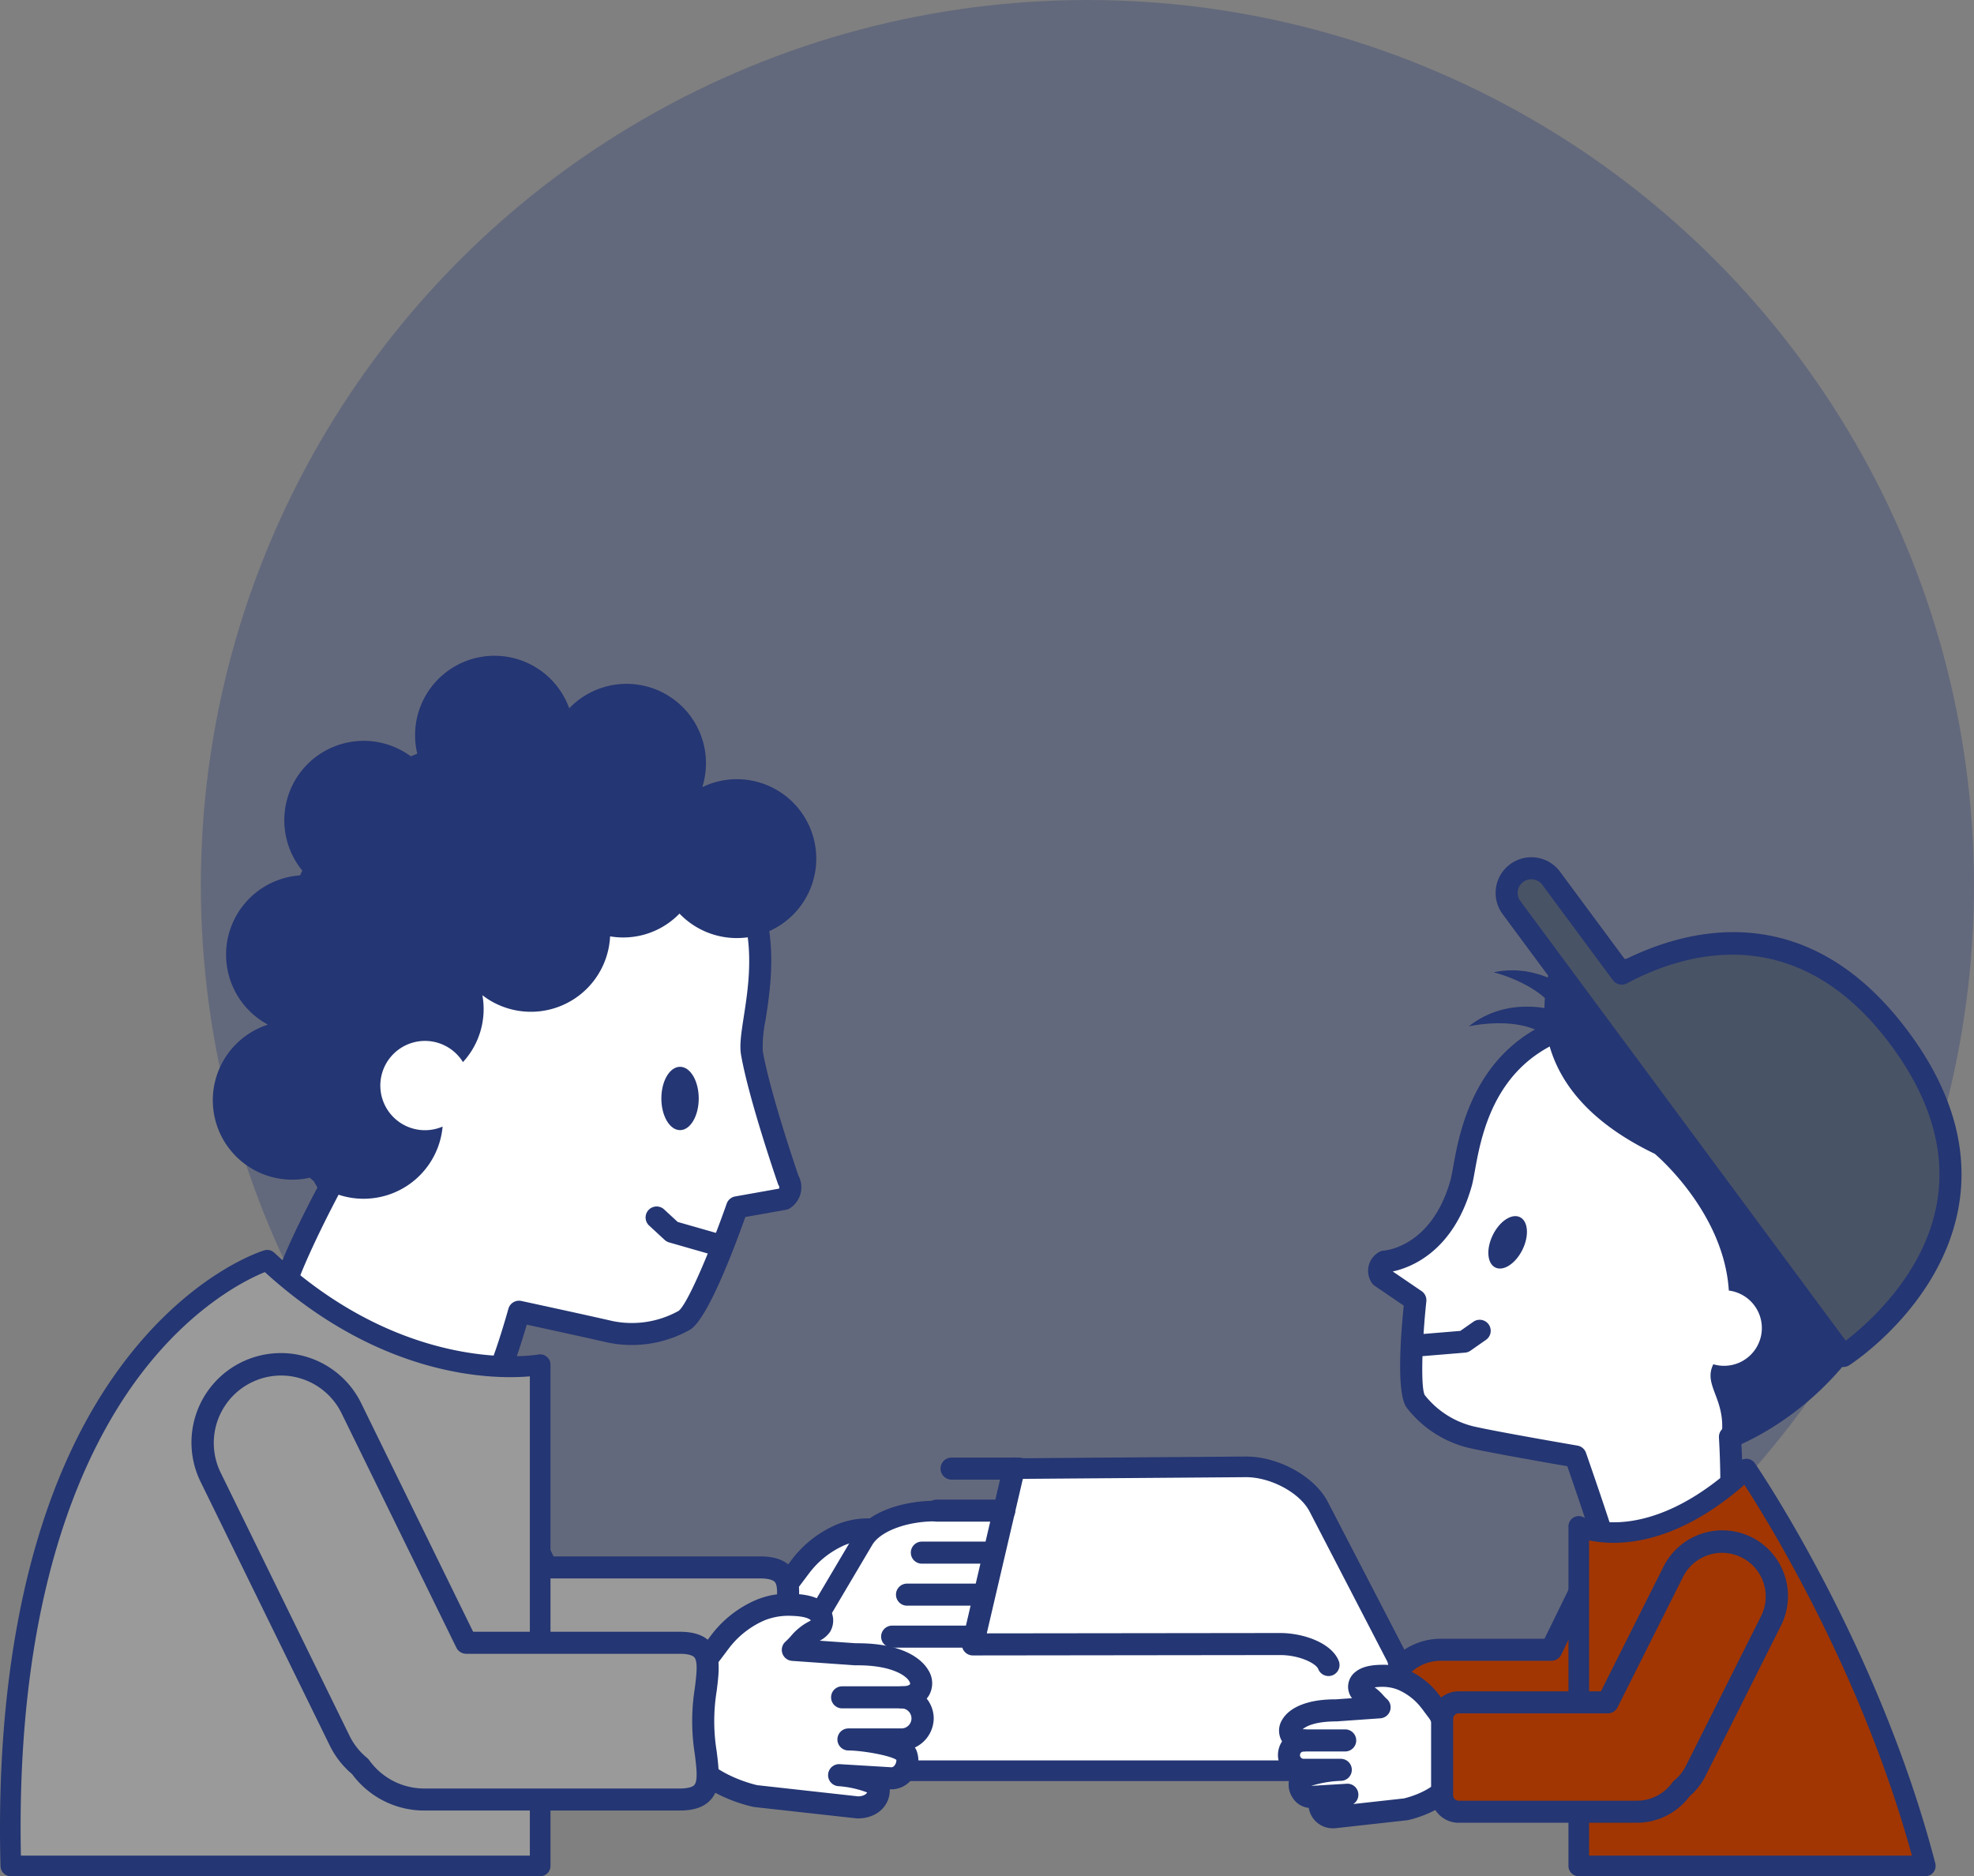 <svg id="Layer_1" data-name="Layer 1" xmlns="http://www.w3.org/2000/svg" viewBox="0 0 385.148 366.091"><rect x="0" y="0" width="385.148" height="366.091" fill="#808080" stroke="none"/><defs><style>.cls-1{opacity:0.31;}.cls-2{fill:#243673;}.cls-3,.cls-7{fill:#fff;}.cls-4{fill:#333;}.cls-5{fill:none;}.cls-5,.cls-7{stroke:#243673;stroke-linecap:round;stroke-linejoin:round;stroke-width:4.302px;}.cls-6{fill:#a13603;}.cls-8{fill:#9a9a9a;}.cls-9{fill:#495366;}</style></defs><title>Blanket_patrice</title><g class="cls-1"><ellipse class="cls-2" cx="212.167" cy="172.75" rx="172.98" ry="172.75"/></g><path class="cls-3" d="M714.875,665.739a9.861,9.861,0,0,0-3.112-6.558,7.361,7.361,0,0,0-1.1-2.096l-1.236-1.638a13.564,13.564,0,0,0-5.64-4.495,10.007,10.007,0,0,0-3.802-.729c-1.242.011-2.946.105-3.917.874a1.553,1.553,0,0,0-.503,2.001,3.588,3.588,0,0,0,1.304.951,14.94,14.94,0,0,1,2.509,2.32l-8.54.602c-10.098-.094-10.699,5.861-6.425,5.861h.145a2.867,2.867,0,0,0,0,5.733h7.247c-1.581,0-7.272.689-7.875,2.067a2.408,2.408,0,0,0,2.002,3.227l7.155-.431c-2.152.21-5.415.833-5.415,2.002,0,1.479,1.282,2.391,2.863,2.391l13.936-1.546s10.431-2.121,10.431-9.795Q714.904,666.103,714.875,665.739Z" transform="translate(-441.158 -333.5)"/><path class="cls-4" d="M690.536,679.97a4.743,4.743,0,0,1-4.979-3.978,4.207,4.207,0,0,1-3.141-1.963,4.584,4.584,0,0,1-.52-4.105,5.067,5.067,0,0,1-2.352-4.226,4.925,4.925,0,0,1,.805-2.686c-.034-.053-.066-.106-.098-.161a4.01,4.01,0,0,1,.119-4.057c1.483-2.532,5.208-3.977,10.241-3.977.053,0,.105.001.159.001l3.229-.228a3.42,3.42,0,0,1-.232-.315,3.661,3.661,0,0,1,.967-4.867c1.459-1.155,3.562-1.321,5.23-1.337a11.515,11.515,0,0,1,4.622.884,15.769,15.769,0,0,1,6.557,5.196l-.003.002c.16.205.485.636,1.238,1.636a9.388,9.388,0,0,1,1.23,2.186,12.089,12.089,0,0,1,3.409,7.596v.004q.034.444.034.904c0,9.323-11.656,11.801-12.152,11.901-.063.013-.127.023-.191.03l-13.937,1.546A2.146,2.146,0,0,1,690.536,679.97Zm2.555-8.694a2.151,2.151,0,0,1,1.148,3.969l9.882-1.096c.864-.2,8.632-2.157,8.632-7.669q0-.293-.022-.575a7.7,7.7,0,0,0-2.425-5.143,2.15,2.15,0,0,1-.58-.893,5.212,5.212,0,0,0-.778-1.487l-1.232-1.634-.004-.006a11.497,11.497,0,0,0-4.723-3.793,8.406,8.406,0,0,0-2.982-.576,12.061,12.061,0,0,0-1.598.104,9.87,9.87,0,0,1,1.705,1.568,9.462,9.462,0,0,0,.699.719,2.151,2.151,0,0,1-1.281,3.75l-8.54.603c-.058.004-.123.005-.171.005-4.034,0-5.848.969-6.488,1.558.026.001.054.002.082.002h.145a2.15,2.15,0,0,1,0,4.301.716.716,0,0,0,0,1.433h7.247a2.15,2.15,0,0,1,0,4.301,22.017,22.017,0,0,0-5.776.981l.001.002,6.929-.418C693.003,671.277,693.047,671.275,693.091,671.275Z" transform="translate(-441.158 -333.5)"/><path class="cls-2" d="M692.667,664.981h-9.285a2.15,2.15,0,0,1,0-4.301H692.667a2.15,2.15,0,0,1,0,4.301Z" transform="translate(-441.158 -333.5)"/><path class="cls-5" d="M691.806,668.565" transform="translate(-441.158 -333.5)"/><path class="cls-6" d="M773.752,618.597a10.703,10.703,0,0,0-14.277,4.89l-15.632,31.916h-21.593A10.703,10.703,0,0,0,711.578,666.074v0a10.703,10.703,0,0,0,10.671,10.671h27.357a10.669,10.669,0,0,0,8.677-4.495,10.557,10.557,0,0,0,2.798-3.522L778.642,632.874A10.703,10.703,0,0,0,773.752,618.597Z" transform="translate(-441.158 -333.5)"/><path class="cls-2" d="M749.606,678.896H722.249a12.822,12.822,0,0,1,0-25.644h20.252L757.543,622.54a12.822,12.822,0,0,1,23.03,11.28L763.013,669.674a12.633,12.633,0,0,1-3.147,4.057A12.858,12.858,0,0,1,749.606,678.896ZM722.249,657.553a8.521,8.521,0,0,0,0,17.042h27.357a8.549,8.549,0,0,0,6.927-3.596,2.205,2.205,0,0,1,.386-.412,8.375,8.375,0,0,0,2.23-2.805L776.71,631.928a8.55,8.55,0,0,0-3.904-11.399h0a8.552,8.552,0,0,0-11.399,3.904l-15.632,31.916a2.15,2.15,0,0,1-1.932,1.204Z" transform="translate(-441.158 -333.5)"/><path class="cls-3" d="M636.881,654.091a4.204,4.204,0,0,0-4.102-4.108h.207c6.124,0,5.264-8.533-9.207-8.399l-12.236-.862c1.255-1.122,2.035-2.433,3.593-3.325a5.141,5.141,0,0,0,1.869-1.363,2.225,2.225,0,0,0-.721-2.867c-1.391-1.101-3.832-1.235-5.613-1.252a14.342,14.342,0,0,0-5.448,1.045,19.438,19.438,0,0,0-8.081,6.442l-1.771,2.347a10.553,10.553,0,0,0-1.576,3.004,14.13,14.13,0,0,0-4.458,9.398q-.041.52-.041,1.06c0,10.996,14.947,14.036,14.947,14.036l19.971,2.215c2.266,0,4.102-1.306,4.102-3.426,0-1.675-4.676-2.567-7.759-2.868l10.252.618c2.266,0,3.657-2.824,2.869-4.624-.864-1.974-9.018-2.962-11.284-2.962h10.385A4.204,4.204,0,0,0,636.881,654.091Z" transform="translate(-441.158 -333.5)"/><path class="cls-2" d="M624.213,673.611a2.146,2.146,0,0,1-.237-.013l-19.971-2.216c-.064-.007-.128-.018-.191-.03a30.33,30.33,0,0,1-8.111-3.134c-5.599-3.197-8.558-7.696-8.558-13.009,0-.417.017-.824.047-1.227a16.384,16.384,0,0,1,4.751-10.438,12.668,12.668,0,0,1,1.711-3.094l1.767-2.341.004-.006a21.695,21.695,0,0,1,8.998-7.142,16.037,16.037,0,0,1,6.269-1.199c2.243.021,5.057.234,6.928,1.716a4.324,4.324,0,0,1,1.185,5.731,5.424,5.424,0,0,1-2.009,1.724l7.05.497c9.919-.113,13.192,3.635,14.129,5.236a4.767,4.767,0,0,1,.166,4.88,4.627,4.627,0,0,1-.479.684,6.194,6.194,0,0,1,1.371,3.858,6.349,6.349,0,0,1-3.683,5.684,2.921,2.921,0,0,1,.299.523,5.591,5.591,0,0,1-.58,5.222,5.07,5.07,0,0,1-4.26,2.415c-.043,0-.086-.001-.129-.004l-.213-.013c0.0.041 0.0.08 0.0.116C630.466,671.266,627.836,673.611,624.213,673.611Zm-19.622-6.491,19.722,2.188c.35-.013,1.38-.109,1.732-.769a19.7,19.7,0,0,0-5.699-1.232,2.151,2.151,0,0,1,.339-4.287l10.162.612a.962.962,0,0,0,.622-.467,1.606,1.606,0,0,0,.276-.987c-1.297-.906-6.854-1.829-9.351-1.829a2.15,2.15,0,1,1,0-4.301h10.385a1.958,1.958,0,0,0,0-3.915,2.15,2.15,0,1,1,0-4.301h.207c.969,0,1.356-.306,1.423-.423.044-.077.018-.287-.145-.566-.693-1.184-3.649-3.138-10.464-3.108-.061-.002-.115,0-.171-.005l-12.235-.862a2.151,2.151,0,0,1-1.282-3.749,15.023,15.023,0,0,0,1.067-1.096,11.648,11.648,0,0,1,2.891-2.492l.379-.212c.187-.103.439-.241.61-.354a.611.611,0,0,0-.107-.11c-.634-.502-2.081-.767-4.298-.788a12.371,12.371,0,0,0-4.627.891,17.413,17.413,0,0,0-7.166,5.741l-.005-.004c-.211.291-.671.901-1.765,2.351a8.416,8.416,0,0,0-1.254,2.394,2.145,2.145,0,0,1-.582.896,12.051,12.051,0,0,0-3.771,7.983q-.034.437-.034.893C591.446,663.922,603.471,666.865,604.591,667.12Zm27.278-4.843Z" transform="translate(-441.158 -333.5)"/><line class="cls-3" x1="193.307" y1="316.482" x2="180.001" y2="316.482"/><path class="cls-2" d="M634.465,652.133H621.159a2.15,2.15,0,1,1,0-4.301h13.306a2.15,2.15,0,1,1,0,4.301Z" transform="translate(-441.158 -333.5)"/><path class="cls-7" d="M622.394,658.199" transform="translate(-441.158 -333.5)"/><path class="cls-8" d="M594.061,654.629c0-8.41,3.822-15.292-4.588-15.292H547.826l-22.4-45.735a15.337,15.337,0,0,0-20.459-7.007v0a15.337,15.337,0,0,0-7.007,20.459l25.164,51.378a15.128,15.128,0,0,0,4.009,5.047,15.288,15.288,0,0,0,12.434,6.441h49.906c8.41,0,4.588-6.881,4.588-15.292Z" transform="translate(-441.158 -333.5)"/><path class="cls-2" d="M589.472,672.071H539.566A17.493,17.493,0,0,1,525.55,664.96a17.186,17.186,0,0,1-4.358-5.581L496.028,608.001a17.443,17.443,0,0,1,31.329-15.345L549.167,637.187h40.305c2.817,0,4.806.7,6.079,2.141,2.023,2.291,1.613,5.583,1.139,9.396a36.69,36.69,0,0,0,0,11.812c.474,3.812.884,7.104-1.139,9.396C594.278,671.371,592.29,672.071,589.472,672.071Zm-77.825-84.879a13.159,13.159,0,0,0-11.756,18.916l25.164,51.378a12.934,12.934,0,0,0,3.442,4.331,2.15,2.15,0,0,1,.385.411,13.189,13.189,0,0,0,10.685,5.542h49.906c1.449,0,2.463-.244,2.854-.688.739-.837.411-3.471.094-6.017a40.787,40.787,0,0,1,0-12.875c.317-2.546.645-5.18-.094-6.017-.392-.443-1.405-.688-2.854-.688H547.826a2.151,2.151,0,0,1-1.932-1.204l-22.4-45.734a13.043,13.043,0,0,0-7.55-6.635A13.238,13.238,0,0,0,511.647,587.192Z" transform="translate(-441.158 -333.5)"/><path class="cls-3" d="M624.797,678.999H606.848c-9.081,0-14.616-15.708-12.363-19.515l15.127-25.566c2.253-3.808,8.657-5.622,14.305-5.584l4.099.028,2.263-.029,6.782-.038,1.923-8.236,45.172-.345c5.647-.043,12.052,3.447,14.305,7.797l15.127,29.201c2.253,4.349-3.282,22.29-12.363,22.29H619.238" transform="translate(-441.158 -333.5)"/><path class="cls-2" d="M701.225,681.012H606.848c-4.439,0-8.568-2.955-11.628-8.321-2.59-4.542-4.335-11.074-2.467-14.231l15.127-25.566c2.874-4.858,10.299-6.572,15.869-6.572h.182l4.099.027,7.433-.059,1.562-6.69a2.013,2.013,0,0,1,1.945-1.555l45.172-.345h.123c6.393,0,13.395,3.884,15.984,8.883L715.375,655.783c1.962,3.789-.323,12.435-3.601,17.824C708.828,678.451,705.18,681.012,701.225,681.012Zm-81.986-4.025h81.986c3.291,0,5.867-3.428,7.11-5.471,3.382-5.561,4.27-12.329,3.466-13.881l-15.127-29.201c-1.892-3.652-7.56-6.71-12.412-6.71-.03,0-.06.001-.09.001l-43.588.332-1.563,6.694a2.014,2.014,0,0,1-1.949,1.555l-9.03.067-4.139-.027c-5.665-.068-10.96,1.896-12.559,4.596l-15.127,25.566c-.594,1.005-.097,5.636,2.5,10.189,1.079,1.891,4.03,6.289,8.132,6.289Z" transform="translate(-441.158 -333.5)"/><path class="cls-2" d="M700.365,660.53a2.151,2.151,0,0,1-2.002-1.363c-.429-1.089-3.61-2.731-7.432-2.731H690.916l-59.939.072h-.002a2.151,2.151,0,0,1-2.095-2.64l8.01-34.301a2.151,2.151,0,1,1,4.189.979L633.686,652.203l57.225-.068h.019c4.507,0,10.04,1.91,11.436,5.456a2.152,2.152,0,0,1-2,2.939Z" transform="translate(-441.158 -333.5)"/><path class="cls-2" d="M640.001,622.207H626.82a2.15,2.15,0,1,1,0-4.301h13.182a2.15,2.15,0,1,1,0,4.301Z" transform="translate(-441.158 -333.5)"/><path class="cls-2" d="M637.103,630.403H623.921a2.15,2.15,0,1,1,0-4.301h13.181a2.15,2.15,0,1,1,0,4.301Z" transform="translate(-441.158 -333.5)"/><path class="cls-2" d="M634.804,638.6H621.022a2.15,2.15,0,1,1,0-4.301H634.804a2.15,2.15,0,1,1,0,4.301Z" transform="translate(-441.158 -333.5)"/><path class="cls-2" d="M632.966,646.796H618.124a2.15,2.15,0,1,1,0-4.301h14.842a2.15,2.15,0,1,1,0,4.301Z" transform="translate(-441.158 -333.5)"/><path class="cls-2" d="M631.617,654.991H615.225a2.15,2.15,0,1,1,0-4.301h16.392a2.15,2.15,0,1,1,0,4.301Z" transform="translate(-441.158 -333.5)"/><path class="cls-3" d="M621.184,668.793a4.204,4.204,0,0,0-4.102-4.108h.207c6.124,0,5.263-8.533-9.207-8.399l-12.236-.862c1.255-1.122,2.035-2.433,3.593-3.325a5.141,5.141,0,0,0,1.869-1.363,2.225,2.225,0,0,0-.721-2.867c-1.391-1.101-3.832-1.235-5.613-1.252a14.342,14.342,0,0,0-5.448,1.045,19.438,19.438,0,0,0-8.081,6.442l-1.771,2.347a10.553,10.553,0,0,0-1.576,3.004,14.13,14.13,0,0,0-4.458,9.398q-.041.52-.041,1.06c0,10.996,14.947,14.036,14.947,14.036l19.971,2.215c2.266,0,4.102-1.307,4.102-3.426,0-1.675-4.676-2.567-7.759-2.868l10.252.618c2.266,0,3.657-2.824,2.87-4.624-.864-1.974-9.018-2.962-11.284-2.962H617.082A4.204,4.204,0,0,0,621.184,668.793Z" transform="translate(-441.158 -333.5)"/><path class="cls-2" d="M608.516,688.313a2.146,2.146,0,0,1-.237-.013l-19.971-2.216c-.064-.007-.128-.018-.191-.03a30.33,30.33,0,0,1-8.111-3.134c-5.599-3.197-8.558-7.696-8.558-13.009,0-.417.017-.826.047-1.227a16.384,16.384,0,0,1,4.751-10.438,12.668,12.668,0,0,1,1.711-3.094l1.767-2.341.004-.006a21.693,21.693,0,0,1,8.999-7.143,15.789,15.789,0,0,1,6.268-1.198c2.24.02,5.053.232,6.927,1.715a4.325,4.325,0,0,1,1.185,5.733,5.503,5.503,0,0,1-2.009,1.723l7.051.497c.094-.001.188-.001.28-.001,9.724,0,12.921,3.651,13.849,5.237a4.767,4.767,0,0,1,.166,4.88,4.628,4.628,0,0,1-.479.684,6.194,6.194,0,0,1,1.371,3.858,6.349,6.349,0,0,1-3.683,5.684,2.921,2.921,0,0,1,.299.523,5.591,5.591,0,0,1-.58,5.222,5.07,5.07,0,0,1-4.26,2.415c-.043,0-.086-.001-.129-.004l-.213-.013c0.0.041 0.0.08 0.0.116C614.77,685.968,612.14,688.313,608.516,688.313Zm-19.622-6.491,19.722,2.188c.35-.013,1.38-.109,1.732-.769a19.695,19.695,0,0,0-5.698-1.232,2.151,2.151,0,0,1,.339-4.287l10.161.612a.962.962,0,0,0,.622-.467,1.606,1.606,0,0,0,.276-.987c-1.297-.906-6.854-1.829-9.351-1.829a2.15,2.15,0,1,1,0-4.301h10.385a1.958,1.958,0,0,0,0-3.915,2.15,2.15,0,1,1,0-4.301h.207c.969,0,1.356-.306,1.423-.423.044-.077.018-.287-.146-.566-.693-1.184-3.668-3.189-10.464-3.108-.061,0-.115-.001-.171-.005l-12.235-.862a2.151,2.151,0,0,1-1.282-3.749,14.917,14.917,0,0,0,1.067-1.096,11.673,11.673,0,0,1,2.891-2.493l.379-.211c.187-.103.44-.241.61-.355a.605.605,0,0,0-.108-.11c-.635-.503-2.08-.768-4.296-.787a12.612,12.612,0,0,0-4.628.891,17.41,17.41,0,0,0-7.166,5.741l-.005-.004c-.211.291-.671.901-1.765,2.351a8.416,8.416,0,0,0-1.254,2.394,2.145,2.145,0,0,1-.582.896,12.051,12.051,0,0,0-3.771,7.983q-.034.437-.034.893C575.75,678.624,587.774,681.567,588.895,681.822Z" transform="translate(-441.158 -333.5)"/><path class="cls-2" d="M618.769,666.835H605.462a2.15,2.15,0,1,1,0-4.301h13.306a2.15,2.15,0,1,1,0,4.301Z" transform="translate(-441.158 -333.5)"/><path class="cls-5" d="M606.697,672.901" transform="translate(-441.158 -333.5)"/><path class="cls-3" d="M538.073,601.88c1.406-1.923,4.351-12.434,4.351-12.434s12.414,2.678,17.738,3.907a20.868,20.868,0,0,0,14.539-2.251c3.277-2.047,10.271-22.034,10.271-22.034l9.172-1.632a2.732,2.732,0,0,0,.817-3.688s-5.643-16.346-7.106-24.848,16.964-43.854-41.391-57.493c-45.265-10.579-62.081,49.829-40.898,83.729,0,0-10.666,20.046-8.975,21.934C507.096,598.796,534.914,606.201,538.073,601.88Z" transform="translate(-441.158 -333.5)"/><path class="cls-2" d="M533.688,605.275c-9.671,0-29.824-6.864-38.699-16.77-.925-1.033-2.633-2.939,8.104-23.296-12.362-20.858-11.516-51.636,2.1-70.67,9.875-13.805,24.708-19.215,41.761-15.227,49.995,11.684,45.662,39.705,43.58,53.17a26.008,26.008,0,0,0-.559,6.051c1.335,7.759,6.334,22.508,6.956,24.328a4.872,4.872,0,0,1-1.591,6.361,2.148,2.148,0,0,1-.818.329l-7.938,1.413c-2.396,6.731-7.416,19.882-10.743,21.96a23.122,23.122,0,0,1-16.163,2.522c-3.977-.918-12.022-2.669-15.742-3.475-1.032,3.527-2.891,9.483-4.127,11.176h0c-.942,1.288-2.649,1.977-5.22,2.104Q534.156,605.276,533.688,605.275Zm-35.11-19.221c10.095,10.719,34.774,16.798,37.788,14.513.748-1.108,2.639-6.893,3.986-11.702a2.153,2.153,0,0,1,2.525-1.522c.125.027,12.49,2.696,17.768,3.914a18.744,18.744,0,0,0,12.916-1.98c1.702-1.24,6.199-11.828,9.381-20.921a2.151,2.151,0,0,1,1.653-1.406l8.549-1.521a.58.58,0,0,0-.021-.565,2.128,2.128,0,0,1-.194-.413c-.232-.675-5.716-16.609-7.192-25.186-.318-1.848.063-4.314.547-7.438,2.029-13.122,5.806-37.547-40.307-48.325-15.247-3.562-28.488,1.246-37.284,13.541-12.911,18.05-13.483,47.46-1.301,66.955a2.152,2.152,0,0,1,.075,2.15C503.315,573.948,498.903,583.457,498.579,586.055Z" transform="translate(-441.158 -333.5)"/><path class="cls-8" d="M493.293,579.4s-52.796,15.901-50.023,118.179H546.55v-97.807S520.476,604.761,493.293,579.4Z" transform="translate(-441.158 -333.5)"/><path class="cls-2" d="M546.55,699.592H443.271a2.012,2.012,0,0,1-2.012-1.958c-.8-29.487,2.782-70.551,24.386-98.724,13.097-17.079,26.504-21.268,27.068-21.438a2.014,2.014,0,0,1,1.954.455c26.038,24.294,51.258,19.915,51.51,19.867a2.016,2.016,0,0,1,2.387,1.978V697.579A2.013,2.013,0,0,1,546.55,699.592Zm-101.314-4.025h99.301V602.053c-7.111.617-28.865.44-51.704-20.341-3.307,1.331-13.927,6.402-24.202,19.919C457.345,616.478,444.208,644.785,445.236,695.566Z" transform="translate(-441.158 -333.5)"/><path class="cls-8" d="M578.364,669.331c0-8.41,3.822-15.292-4.588-15.292H532.129l-22.4-45.735a15.337,15.337,0,0,0-20.459-7.007h-0a15.337,15.337,0,0,0-7.007,20.459l25.164,51.378a15.127,15.127,0,0,0,4.009,5.047,15.288,15.288,0,0,0,12.434,6.441h49.906c8.41,0,4.588-6.881,4.588-15.292Z" transform="translate(-441.158 -333.5)"/><path class="cls-2" d="M573.775,686.772H523.87a17.494,17.494,0,0,1-14.017-7.11,17.169,17.169,0,0,1-4.358-5.583l-25.164-51.376a17.443,17.443,0,1,1,31.329-15.346l21.81,44.531h40.305c2.817,0,4.806.7,6.079,2.141,2.023,2.29,1.613,5.583,1.139,9.395a36.696,36.696,0,0,0,0,11.813c.474,3.812.884,7.104-1.139,9.395C578.581,686.072,576.593,686.772,573.775,686.772ZM495.975,601.891a13.162,13.162,0,0,0-11.78,18.92L509.358,672.188a12.928,12.928,0,0,0,3.442,4.332,2.149,2.149,0,0,1,.385.411,13.189,13.189,0,0,0,10.685,5.541h49.906c1.449,0,2.463-.244,2.854-.688.739-.837.411-3.47.094-6.016a40.787,40.787,0,0,1,0-12.875c.317-2.547.645-5.18-.094-6.017-.392-.443-1.405-.688-2.854-.688H532.129a2.15,2.15,0,0,1-1.932-1.204L507.797,609.25A13.158,13.158,0,0,0,495.975,601.891Z" transform="translate(-441.158 -333.5)"/><ellipse class="cls-2" cx="132.683" cy="214.332" rx="3.646" ry="6.179"/><path class="cls-3" d="M725.829,675.999a9.861,9.861,0,0,0-3.111-6.558,7.365,7.365,0,0,0-1.1-2.096l-1.236-1.638a13.564,13.564,0,0,0-5.64-4.495,10.008,10.008,0,0,0-3.802-.729c-1.242.011-2.946.105-3.917.874a1.553,1.553,0,0,0-.503,2.001,3.588,3.588,0,0,0,1.304.951,14.945,14.945,0,0,1,2.509,2.32l-8.54.602c-10.098-.094-10.699,5.861-6.425,5.861h.145a2.867,2.867,0,0,0,0,5.733h7.247c-1.581,0-7.272.689-7.875,2.067a2.408,2.408,0,0,0,2.002,3.227l7.155-.431c-2.152.21-5.415.833-5.415,2.002,0,1.479,1.282,2.391,2.863,2.391l13.936-1.546s10.431-2.121,10.431-9.795Q725.857,676.362,725.829,675.999Z" transform="translate(-441.158 -333.5)"/><path class="cls-2" d="M701.49,690.229a4.744,4.744,0,0,1-4.979-3.978,4.208,4.208,0,0,1-3.14-1.963,4.584,4.584,0,0,1-.52-4.105A5.067,5.067,0,0,1,690.5,675.958a4.926,4.926,0,0,1,.805-2.686c-.034-.053-.066-.106-.098-.161a4.01,4.01,0,0,1,.119-4.057c1.483-2.532,5.208-3.977,10.241-3.977.053,0,.105.001.159.001l3.229-.228a3.415,3.415,0,0,1-.232-.315,3.661,3.661,0,0,1,.967-4.867c1.459-1.155,3.562-1.321,5.23-1.337a11.418,11.418,0,0,1,4.622.884,15.769,15.769,0,0,1,6.557,5.196l.011.014,1.225,1.623a9.485,9.485,0,0,1,1.23,2.187,12.089,12.089,0,0,1,3.409,7.596v.004q.034.444.034.903c0,9.324-11.656,11.802-12.152,11.902-.063.013-.127.023-.191.03l-13.937,1.546A2.146,2.146,0,0,1,701.49,690.229Zm2.555-8.694a2.151,2.151,0,0,1,1.148,3.969l9.882-1.096c.864-.2,8.632-2.157,8.632-7.67,0-.195-.008-.386-.022-.574a7.7,7.7,0,0,0-2.425-5.142,2.157,2.157,0,0,1-.582-.896,5.233,5.233,0,0,0-.777-1.486c-.592-.784-.975-1.29-1.221-1.648l-.015.011a11.497,11.497,0,0,0-4.723-3.793,8.108,8.108,0,0,0-2.982-.576,12.09,12.09,0,0,0-1.599.104,9.794,9.794,0,0,1,1.708,1.57,9.617,9.617,0,0,0,.698.718,2.151,2.151,0,0,1-1.282,3.749l-8.54.603c-.058.004-.122.005-.171.005-4.045.009-5.848.969-6.488,1.558.026.001.054.002.082.002h.145a2.15,2.15,0,0,1,0,4.301.716.716,0,0,0,0,1.433h7.247a2.15,2.15,0,1,1,0,4.301,22.018,22.018,0,0,0-5.776.981l.001.002,6.929-.418C703.957,681.537,704.001,681.535,704.045,681.535Z" transform="translate(-441.158 -333.5)"/><path class="cls-2" d="M703.621,675.241h-9.285a2.15,2.15,0,0,1,0-4.301h9.285a2.15,2.15,0,0,1,0,4.301Z" transform="translate(-441.158 -333.5)"/><path class="cls-5" d="M702.76,678.824" transform="translate(-441.158 -333.5)"/><path class="cls-3" d="M754.134,634.429c-.409-1.906-5.564-16.744-5.564-16.744s-15.74-2.694-20.451-3.787a19.462,19.462,0,0,1-10.783-7.022c-1.858-2.691-.023-19.676-.023-19.676l-6.724-4.583a2.061,2.061,0,0,1,.717-2.958s10.76-.593,14.91-15.245c1.895-6.69,2.219-42.126,53.921-30.26,40.105,9.205,28.074,63.19-1.448,79.72,0,0,1.077,18.392-.975,19.122C764.961,637.533,755.054,638.713,754.134,634.429Z" transform="translate(-441.158 -333.5)"/><path class="cls-2" d="M759.808,639.239a10.959,10.959,0,0,1-5.272-1.071,4.88,4.88,0,0,1-2.503-3.288c-.26-1.208-3.095-9.558-5.078-15.291-3.85-.665-15.334-2.671-19.321-3.597a21.706,21.706,0,0,1-12.067-7.896c-1.888-2.732-1.209-13.09-.525-19.844l-5.663-3.859a2.149,2.149,0,0,1-.596-.61,4.212,4.212,0,0,1,1.447-5.987,2.155,2.155,0,0,1,.958-.285c.362-.026,9.312-.808,12.959-13.684.163-.578.336-1.533.536-2.64,1.089-6.026,3.354-18.566,14.453-25.889,9.521-6.282,23.477-7.373,41.482-3.241,15.206,3.49,24.747,13.548,26.865,28.32,2.902,20.24-8.712,43.971-26.573,54.694.997,18.717-1.17,19.486-2.476,19.95C772.504,637.132,765.225,639.239,759.808,639.239Zm-46.911-57.652,5.627,3.835a2.151,2.151,0,0,1,.928,2.008c-.815,7.555-1.139,16.696-.319,18.264a17.299,17.299,0,0,0,9.474,6.108c4.597,1.067,20.171,3.736,20.327,3.763a2.149,2.149,0,0,1,1.669,1.414c.532,1.531,5.212,15.021,5.636,16.999h0c.021.097.053.243.394.434,1.886,1.054,8.169.821,19.706-3.211.6-2.24.603-10.381.203-17.2a2.152,2.152,0,0,1,1.097-2.003c16.794-9.402,28.272-32.285,25.588-51.009-1.849-12.888-10.219-21.674-23.57-24.737-16.815-3.859-29.649-2.971-38.151,2.638-9.562,6.31-11.53,17.208-12.588,23.063-.229,1.268-.41,2.268-.631,3.047C724.657,577.806,716.305,580.864,712.896,581.587Z" transform="translate(-441.158 -333.5)"/><path class="cls-6" d="M781.898,620.148s23.716,34.346,34.908,77.431H749.192V631.335S762.929,637.846,781.898,620.148Z" transform="translate(-441.158 -333.5)"/><path class="cls-2" d="M816.807,699.592H749.192a2.013,2.013,0,0,1-2.013-2.013V631.335a2.012,2.012,0,0,1,2.875-1.818c.506.231,12.862,5.589,30.471-10.841a2.013,2.013,0,0,1,3.029.328c.239.347,24.047,35.137,35.2,78.069a2.013,2.013,0,0,1-1.948,2.519Zm-65.602-4.025h62.982c-9.681-35.415-27.747-64.751-32.677-72.358-14.048,12.257-25.263,11.925-30.306,10.842Z" transform="translate(-441.158 -333.5)"/><path class="cls-6" d="M781.887,635.334v-0a10.703,10.703,0,0,0-14.277,4.89l-12.766,25.438H725.734a3.211,3.211,0,0,0-3.202,3.202v14.939a3.211,3.211,0,0,0,3.202,3.202h34.827a10.669,10.669,0,0,0,8.677-4.495,10.557,10.557,0,0,0,2.798-3.522l14.742-29.376A10.703,10.703,0,0,0,781.887,635.334Z" transform="translate(-441.158 -333.5)"/><path class="cls-2" d="M760.561,689.155H725.734a5.359,5.359,0,0,1-5.353-5.353V668.864a5.359,5.359,0,0,1,5.353-5.353H753.517l12.171-24.252a12.835,12.835,0,0,1,17.146-5.857h0a12.838,12.838,0,0,1,5.876,17.155L773.957,679.952a12.586,12.586,0,0,1-3.138,4.038A12.858,12.858,0,0,1,760.561,689.155ZM725.734,667.812a1.066,1.066,0,0,0-1.052,1.052v14.938a1.066,1.066,0,0,0,1.052,1.052h34.826a8.549,8.549,0,0,0,6.927-3.596,2.206,2.206,0,0,1,.386-.412,8.375,8.375,0,0,0,2.23-2.805l14.752-29.396A8.521,8.521,0,0,0,769.541,641.171L756.766,666.627a2.15,2.15,0,0,1-1.922,1.186Z" transform="translate(-441.158 -333.5)"/><ellipse class="cls-2" cx="735.317" cy="575.907" rx="5.47" ry="3.227" transform="translate(-546.283 649.859) rotate(-63.933)"/><path class="cls-2" d="M584.917,485.536a15.413,15.413,0,0,0-6.733,1.555,15.497,15.497,0,0,0-25.964-15.389,15.496,15.496,0,1,0-28.923,11.114,15.493,15.493,0,1,0-22.353,21.459c-.057-.001-.113-.009-.17-.009a15.505,15.505,0,0,0-7.342,29.162,15.497,15.497,0,0,0,8.168,29.867,15.48,15.48,0,0,0,25.916-9.978,8.711,8.711,0,1,1,3.969-12.583,15.274,15.274,0,0,0,3.794-13.048A15.47,15.47,0,0,0,560.194,516.204a15.278,15.278,0,0,0,13.538-4.443,15.5,15.5,0,1,0,11.184-26.225Z" transform="translate(-441.158 -333.5)"/><path class="cls-2" d="M776.708,615.575c2.088-8.727-3.507-11.368-1.263-15.881a7.372,7.372,0,1,0,3.024-14.381c-.956-15.424-14.441-26.678-14.441-26.678-21.499-10.329-22.95-24.933-20.799-34.787,9.595-4.654,23.945-5.277,46.305,4.823,42.091,19.013,25.45,73.379-11.562,87.873" transform="translate(-441.158 -333.5)"/><path class="cls-2" d="M749.192,528.102s-6.854-6.964-16.633-4.889c0,0,13.186,3.103,13.779,12.071" transform="translate(-441.158 -333.5)"/><path class="cls-2" d="M744.779,530.716s-9.243-3.168-17.065,3.056c0,0,13.184-3.115,17.72,4.644" transform="translate(-441.158 -333.5)"/><path class="cls-9" d="M811.898,536.248c-19.281-26.096-42.381-19.144-54.323-12.78l-13.769-18.602a4.814,4.814,0,1,0-7.743,5.721l59.478,80.357,5.268,7.13S839.234,573.248,811.898,536.248Z" transform="translate(-441.158 -333.5)"/><path class="cls-2" d="M800.812,600.226a2.149,2.149,0,0,1-1.731-.873l-5.268-7.13L734.335,511.867a6.964,6.964,0,1,1,11.201-8.279l12.682,17.133c13.013-6.434,36.053-11.952,55.409,14.248h0c8.456,11.444,11.7,22.964,9.643,34.24-3.457,18.955-20.566,30.201-21.293,30.671A2.142,2.142,0,0,1,800.812,600.226Zm-60.881-95.16a2.662,2.662,0,0,0-2.138,4.244l63.483,85.777c4.207-3.218,15.256-12.832,17.768-26.681,1.823-10.051-1.163-20.439-8.876-30.879h0C791.88,512.773,770,519.283,758.587,525.367a2.15,2.15,0,0,1-2.74-.619l-13.769-18.602A2.664,2.664,0,0,0,739.931,505.065Z" transform="translate(-441.158 -333.5)"/><polyline class="cls-3" points="140.873 243.141 131.141 240.35 128.085 237.529"/><path class="cls-2" d="M582.032,578.793a2.158,2.158,0,0,1-.594-.084l-9.732-2.791a2.156,2.156,0,0,1-.866-.487l-3.056-2.821a2.151,2.151,0,0,1,2.918-3.16l2.681,2.475,9.241,2.65a2.151,2.151,0,0,1-.592,4.219Z" transform="translate(-441.158 -333.5)"/><polyline class="cls-3" points="275.586 262.617 285.676 261.781 288.733 259.644"/><path class="cls-2" d="M716.741,598.269a2.151,2.151,0,0,1-.176-4.295l9.513-.788,2.58-1.804a2.151,2.151,0,0,1,2.465,3.525l-3.057,2.137a2.151,2.151,0,0,1-1.055.381l-10.091.836C716.86,598.266,716.8,598.269,716.741,598.269Z" transform="translate(-441.158 -333.5)"/></svg>